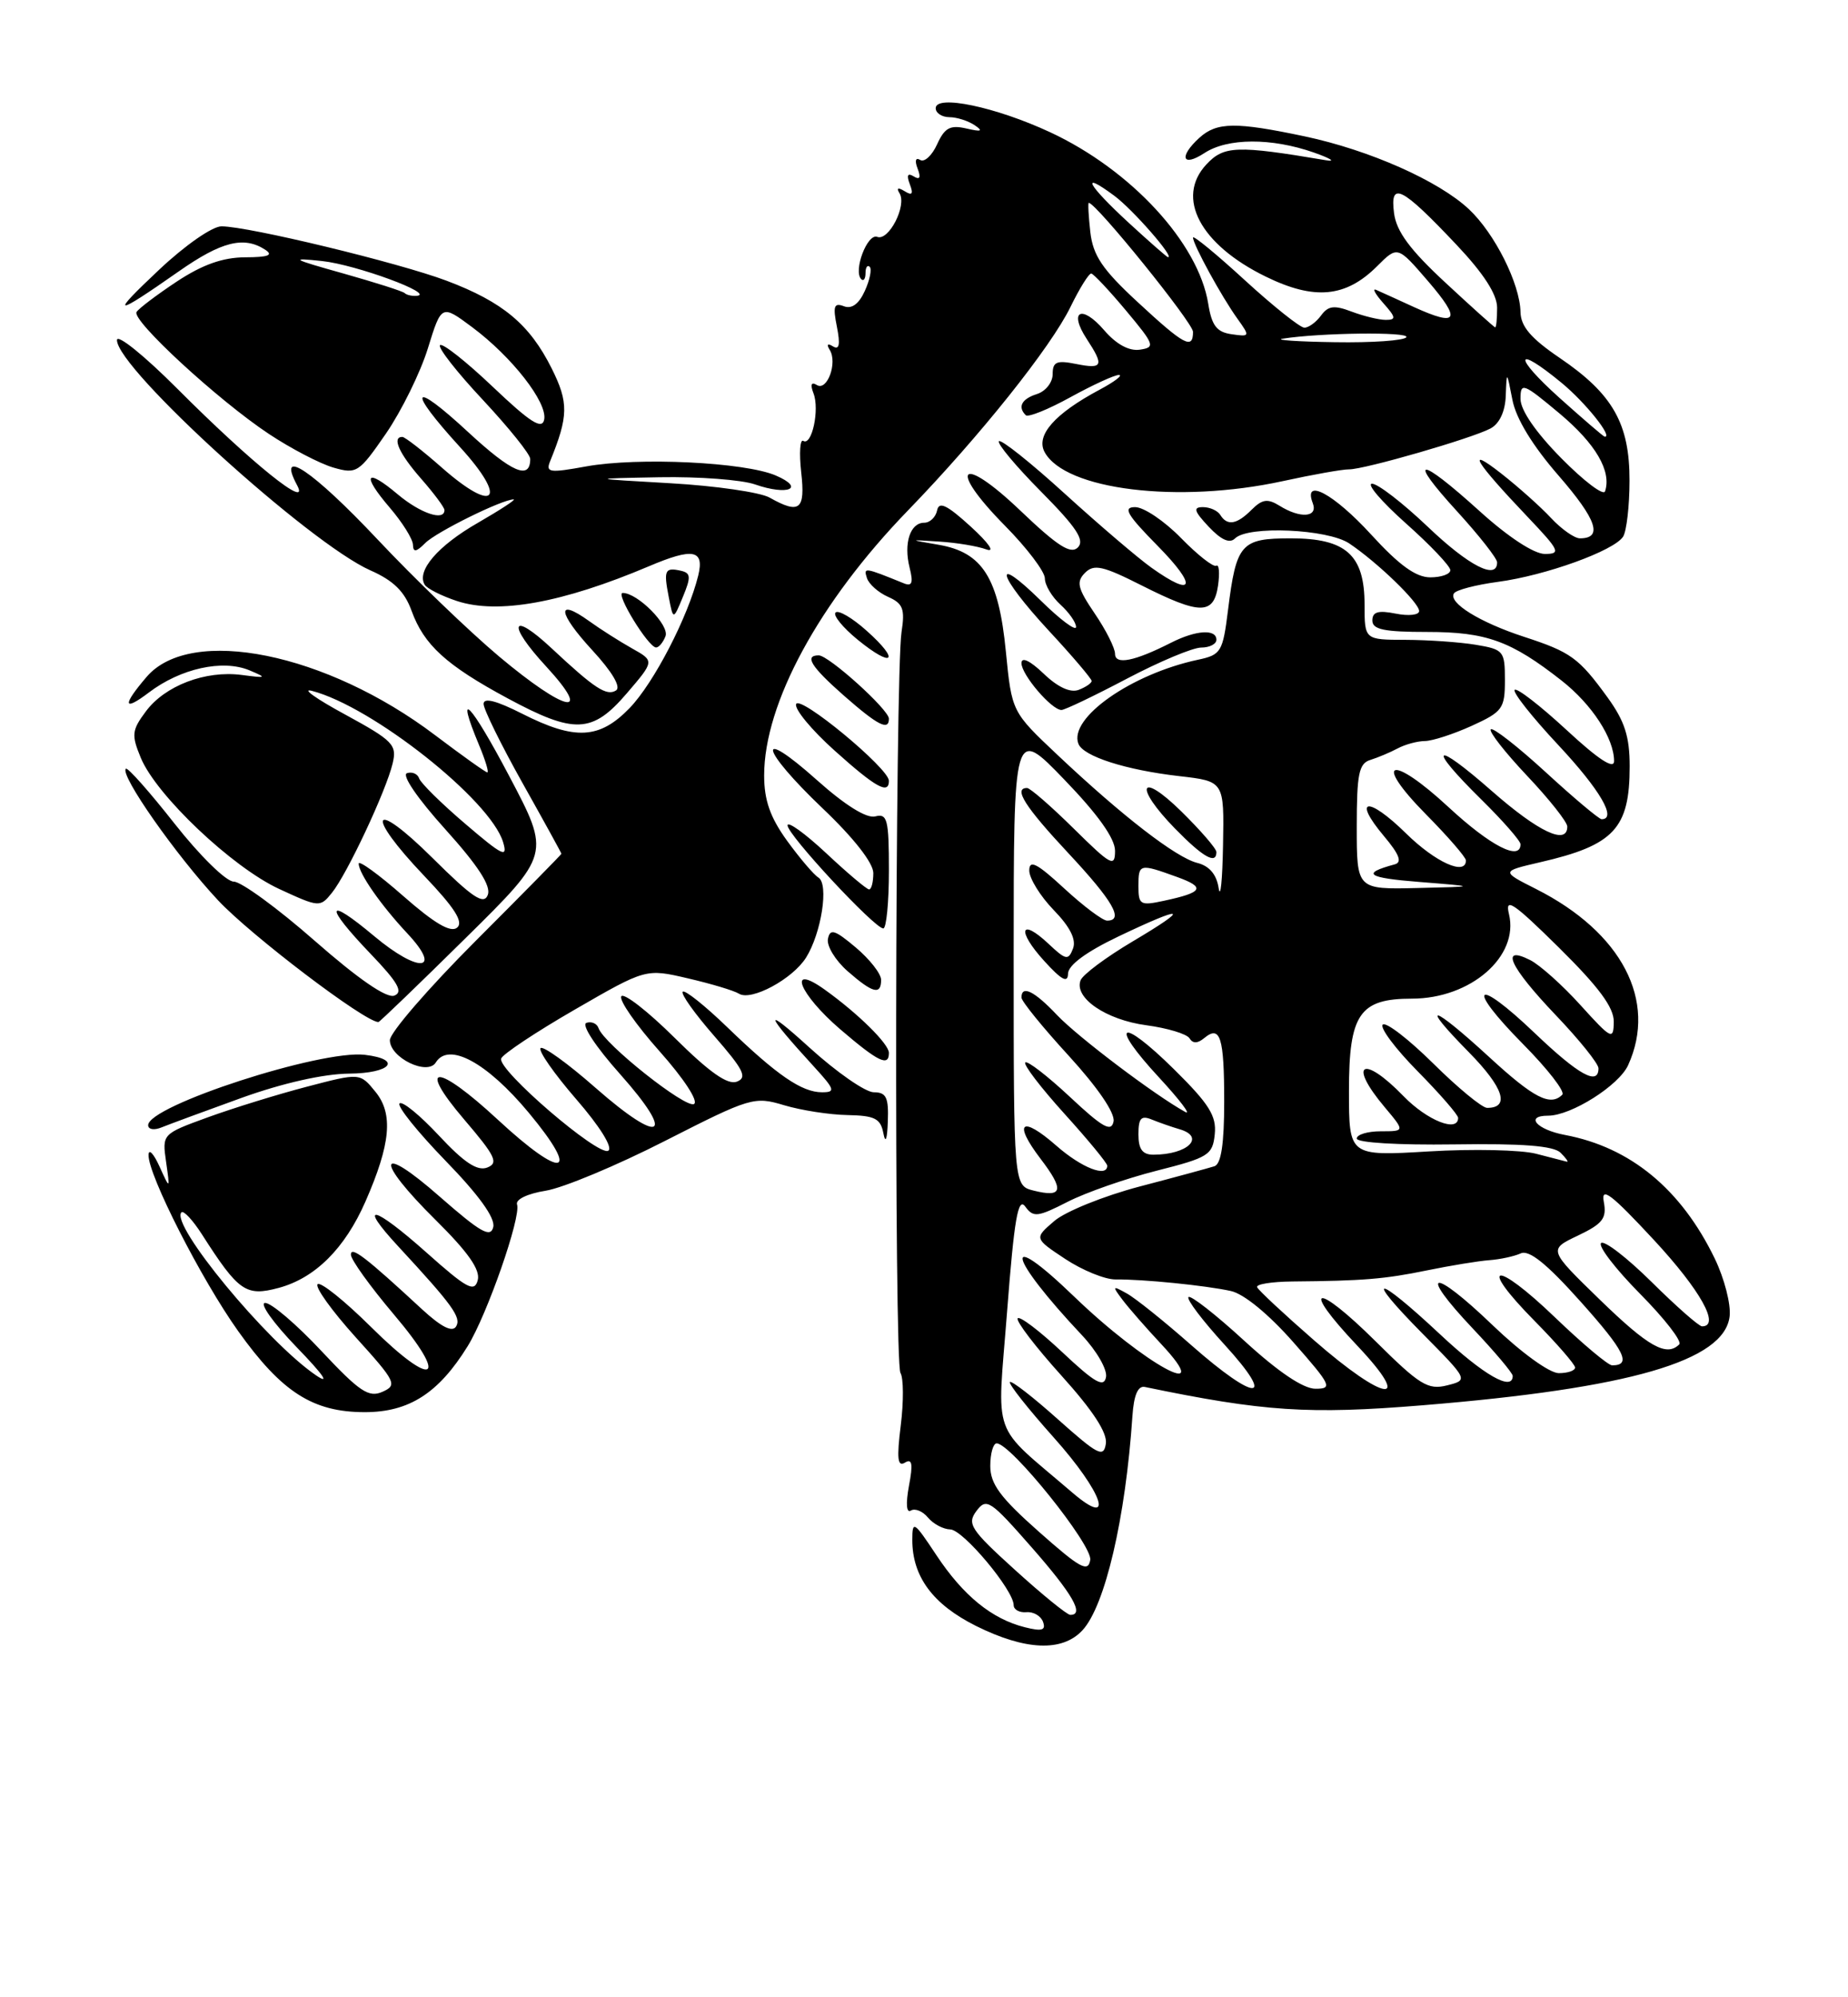 <?xml version="1.0" encoding="UTF-8" standalone="no"?>
<!DOCTYPE svg PUBLIC "-//W3C//DTD SVG 1.1//EN" "http://www.w3.org/Graphics/SVG/1.1/DTD/svg11.dtd" >
<svg xmlns="http://www.w3.org/2000/svg" xmlns:xlink="http://www.w3.org/1999/xlink" version="1.1" viewBox="0 0 237 256">
 <g >
 <path fill="currentColor"
d=" M 138.81 208.97 C 141.72 205.85 144.35 194.60 145.23 181.50 C 145.41 178.82 145.93 177.59 146.82 177.77 C 162.06 180.93 167.86 181.31 182.42 180.12 C 209.03 177.95 221.16 174.43 221.82 168.71 C 222.00 167.18 221.14 163.85 219.91 161.31 C 215.60 152.41 209.10 147.05 200.70 145.47 C 197.07 144.79 195.51 143.00 198.54 143.00 C 201.49 143.00 207.61 139.14 208.80 136.53 C 212.57 128.27 207.99 119.50 197.00 113.95 C 192.50 111.68 192.50 111.68 197.50 110.52 C 207.00 108.34 209.00 106.19 209.00 98.22 C 209.00 94.40 208.36 92.43 206.17 89.40 C 202.47 84.31 201.46 83.58 195.45 81.62 C 189.78 79.77 185.72 77.26 186.46 76.06 C 186.73 75.62 189.27 74.96 192.10 74.58 C 198.20 73.77 207.01 70.59 208.16 68.78 C 208.60 68.08 208.98 64.85 208.98 61.62 C 209.00 54.30 206.84 50.50 200.02 45.87 C 196.34 43.37 195.04 41.85 195.00 40.00 C 194.93 36.37 191.69 29.91 188.38 26.81 C 184.49 23.17 175.63 19.24 167.33 17.48 C 158.48 15.61 156.06 15.64 153.83 17.65 C 151.14 20.09 151.60 21.49 154.46 19.62 C 157.43 17.67 163.06 17.65 168.50 19.55 C 170.70 20.33 171.38 20.77 170.00 20.53 C 158.60 18.61 156.96 18.67 154.71 21.08 C 150.74 25.34 153.91 31.34 162.32 35.45 C 168.56 38.51 172.59 38.13 176.60 34.13 C 179.23 31.50 179.23 31.50 183.11 36.00 C 187.46 41.05 186.99 41.93 181.34 39.36 C 179.23 38.39 177.05 37.40 176.50 37.16 C 175.95 36.91 176.36 37.67 177.40 38.85 C 179.03 40.68 179.08 41.00 177.72 41.00 C 176.85 41.00 174.88 40.52 173.34 39.94 C 171.11 39.09 170.33 39.19 169.42 40.44 C 168.79 41.30 167.83 42.00 167.28 42.00 C 166.74 42.00 163.30 39.26 159.64 35.91 C 155.99 32.56 153.00 30.11 153.00 30.45 C 153.00 31.33 156.66 38.02 158.69 40.84 C 160.33 43.13 160.31 43.18 157.95 42.84 C 156.04 42.57 155.40 41.74 154.95 38.92 C 153.69 31.14 145.06 21.78 134.68 16.95 C 127.69 13.70 120.00 12.09 120.00 13.87 C 120.00 14.49 120.79 15.01 121.75 15.02 C 122.71 15.02 124.17 15.49 125.00 16.05 C 126.13 16.81 125.87 16.92 123.94 16.47 C 121.85 15.99 121.15 16.37 120.18 18.50 C 119.53 19.93 118.55 20.84 118.01 20.50 C 117.42 20.14 117.29 20.60 117.68 21.61 C 118.13 22.77 117.96 23.09 117.18 22.61 C 116.40 22.13 116.24 22.46 116.68 23.61 C 117.16 24.87 116.99 25.11 116.02 24.51 C 115.17 23.99 114.93 24.08 115.36 24.77 C 116.33 26.34 113.98 30.93 112.50 30.36 C 111.23 29.88 109.40 34.73 110.45 35.78 C 110.75 36.09 111.00 35.73 111.00 35.00 C 111.00 34.27 111.24 33.91 111.54 34.20 C 111.83 34.50 111.55 35.89 110.91 37.29 C 110.15 38.97 109.23 39.64 108.22 39.25 C 106.96 38.77 106.80 39.25 107.33 41.88 C 107.78 44.16 107.64 44.89 106.83 44.40 C 106.13 43.96 105.97 44.14 106.41 44.85 C 107.43 46.50 106.08 50.17 104.76 49.35 C 104.04 48.91 103.89 49.28 104.33 50.42 C 105.13 52.49 104.12 57.19 103.02 56.51 C 102.60 56.25 102.48 58.05 102.75 60.52 C 103.30 65.36 102.56 65.95 98.68 63.77 C 97.48 63.10 91.78 62.27 86.00 61.94 C 75.50 61.34 75.50 61.34 84.60 61.17 C 89.61 61.08 95.11 61.49 96.83 62.09 C 101.05 63.56 103.32 62.59 99.50 60.95 C 95.52 59.23 81.83 58.58 75.19 59.78 C 70.46 60.64 69.96 60.57 70.55 59.12 C 72.91 53.33 72.94 51.60 70.75 47.22 C 67.93 41.58 64.49 38.70 57.27 35.98 C 51.13 33.67 31.90 29.02 28.41 29.01 C 27.24 29.00 23.72 31.45 20.41 34.57 C 14.00 40.60 14.54 40.65 22.92 34.79 C 28.39 30.96 31.27 30.23 34.00 32.00 C 35.10 32.71 34.42 32.97 31.42 32.98 C 28.55 33.00 25.96 33.92 22.67 36.09 C 20.10 37.79 17.78 39.55 17.51 39.99 C 16.85 41.05 27.97 51.30 34.47 55.61 C 37.30 57.49 41.03 59.43 42.75 59.93 C 45.74 60.79 46.03 60.60 49.50 55.57 C 51.49 52.67 53.91 47.76 54.87 44.66 C 56.62 39.01 56.62 39.01 60.56 41.94 C 65.67 45.75 70.23 51.60 69.79 53.78 C 69.52 55.11 68.01 54.15 63.21 49.59 C 59.79 46.34 56.74 43.93 56.43 44.24 C 56.12 44.54 58.60 47.71 61.94 51.27 C 65.27 54.84 68.00 58.23 68.00 58.82 C 68.00 61.58 65.65 60.57 60.07 55.41 C 52.73 48.61 52.09 49.75 59.00 57.31 C 65.18 64.07 63.51 65.96 56.67 59.94 C 54.21 57.77 51.92 56.00 51.60 56.00 C 50.22 56.00 51.19 58.15 54.00 61.35 C 55.65 63.23 57.00 65.04 57.00 65.38 C 57.00 66.84 53.92 65.80 51.03 63.38 C 46.89 59.89 46.32 60.79 49.98 65.06 C 51.60 66.95 52.94 69.09 52.96 69.82 C 52.99 70.83 53.37 70.77 54.54 69.60 C 55.97 68.17 64.45 63.99 65.88 64.01 C 66.22 64.01 64.15 65.36 61.29 67.01 C 56.14 69.96 53.38 73.18 54.47 74.95 C 54.78 75.45 56.63 76.38 58.59 77.03 C 63.86 78.77 72.14 77.27 83.22 72.58 C 88.87 70.18 90.35 70.45 89.55 73.75 C 88.25 79.05 83.86 87.53 80.75 90.75 C 76.88 94.75 73.74 94.91 66.97 91.48 C 63.63 89.79 62.01 89.38 62.02 90.23 C 62.03 90.93 64.28 95.49 67.02 100.38 C 69.76 105.26 72.00 109.33 72.00 109.43 C 72.00 109.52 67.05 114.55 61.00 120.60 C 54.95 126.65 50.00 132.37 50.00 133.32 C 50.00 135.57 54.82 137.91 55.89 136.18 C 57.53 133.52 62.44 136.17 67.81 142.62 C 74.58 150.76 72.23 151.28 63.83 143.50 C 56.00 136.25 53.34 136.24 59.53 143.49 C 63.55 148.19 63.97 149.07 62.48 149.65 C 61.21 150.13 59.52 149.01 56.30 145.56 C 53.86 142.94 51.58 141.08 51.24 141.43 C 50.89 141.77 53.55 145.08 57.14 148.78 C 61.41 153.17 63.53 156.11 63.26 157.27 C 62.92 158.70 61.64 157.97 56.42 153.40 C 48.38 146.33 47.97 148.56 55.88 156.38 C 60.03 160.49 61.62 162.75 61.27 164.08 C 60.85 165.69 59.89 165.17 54.68 160.53 C 47.87 154.47 45.76 154.02 51.09 159.77 C 58.04 167.28 59.20 168.87 58.49 170.02 C 58.00 170.80 56.60 170.09 54.13 167.82 C 46.91 161.14 45.00 159.67 45.00 160.81 C 45.00 161.45 47.47 164.88 50.48 168.44 C 57.73 176.98 55.71 178.14 47.59 170.09 C 44.18 166.71 41.09 164.24 40.73 164.60 C 40.37 164.97 42.56 168.01 45.59 171.37 C 50.77 177.09 50.99 177.53 49.05 178.39 C 47.30 179.17 46.12 178.39 41.22 173.16 C 38.05 169.77 34.81 167.00 34.01 167.00 C 33.22 167.00 35.03 169.55 38.03 172.66 C 41.50 176.24 42.40 177.56 40.50 176.26 C 34.22 171.98 21.77 156.90 23.27 155.39 C 23.55 155.12 24.72 156.38 25.89 158.20 C 30.60 165.56 31.53 166.20 35.75 165.07 C 40.42 163.81 44.23 160.02 46.87 154.00 C 50.10 146.63 50.46 142.78 48.16 139.95 C 46.17 137.50 46.17 137.50 39.34 139.29 C 35.58 140.27 29.87 142.04 26.65 143.21 C 20.80 145.34 20.79 145.35 21.30 148.92 C 21.81 152.50 21.81 152.50 20.45 149.50 C 19.70 147.85 19.07 147.19 19.05 148.03 C 18.97 150.55 25.81 163.98 30.55 170.62 C 36.14 178.45 40.13 181.00 46.79 181.00 C 52.46 181.00 56.25 178.57 59.98 172.54 C 62.48 168.49 66.85 155.96 66.31 154.38 C 66.09 153.74 67.65 152.99 69.97 152.62 C 72.19 152.27 79.10 149.39 85.31 146.22 C 96.25 140.65 96.74 140.51 100.56 141.66 C 102.73 142.31 106.38 142.88 108.68 142.92 C 112.19 142.99 112.93 143.36 113.29 145.25 C 113.56 146.64 113.78 146.07 113.86 143.75 C 113.98 140.66 113.66 140.00 112.06 140.00 C 110.99 140.00 107.28 137.42 103.81 134.27 C 97.78 128.79 98.02 129.77 104.42 136.75 C 107.07 139.65 107.18 140.00 105.42 140.00 C 102.83 140.00 99.65 137.82 93.27 131.66 C 90.40 128.89 87.83 126.84 87.56 127.11 C 87.28 127.38 89.11 129.94 91.61 132.80 C 95.38 137.12 95.87 138.11 94.50 138.64 C 93.32 139.09 90.98 137.44 86.54 133.04 C 83.08 129.61 79.99 127.21 79.68 127.70 C 79.37 128.20 81.58 131.37 84.58 134.74 C 87.69 138.23 89.59 141.13 89.01 141.50 C 87.96 142.14 77.43 133.78 76.76 131.78 C 76.56 131.19 75.86 130.88 75.21 131.10 C 74.53 131.33 76.37 134.14 79.53 137.68 C 86.74 145.78 84.85 146.86 76.41 139.46 C 72.84 136.32 69.65 134.02 69.33 134.34 C 69.00 134.66 71.06 137.61 73.90 140.89 C 76.94 144.39 78.63 147.11 78.01 147.49 C 76.75 148.27 63.79 137.13 64.27 135.68 C 64.46 135.12 68.71 132.29 73.72 129.40 C 82.83 124.14 82.83 124.14 88.23 125.40 C 91.20 126.09 94.15 126.97 94.78 127.37 C 96.35 128.34 101.66 125.48 103.38 122.73 C 105.34 119.59 106.32 113.31 104.96 112.48 C 104.36 112.11 102.55 109.98 100.93 107.75 C 98.77 104.76 98.00 102.57 98.00 99.39 C 98.00 90.16 105.04 77.19 116.44 65.43 C 125.66 55.91 134.79 44.48 137.30 39.31 C 138.46 36.94 139.65 35.03 139.95 35.06 C 140.25 35.10 142.26 37.24 144.41 39.81 C 148.08 44.20 148.19 44.52 146.18 44.82 C 144.79 45.02 143.16 44.13 141.60 42.32 C 138.72 38.98 137.01 39.84 139.36 43.43 C 141.63 46.89 141.44 47.34 138.00 46.65 C 135.51 46.15 135.00 46.37 135.00 47.96 C 135.00 49.01 134.10 50.15 133.00 50.50 C 131.02 51.13 130.48 52.15 131.55 53.22 C 131.85 53.52 134.44 52.48 137.30 50.90 C 140.16 49.33 142.95 48.05 143.50 48.06 C 144.05 48.08 142.93 48.93 141.00 49.96 C 135.27 53.02 132.82 55.79 133.96 57.93 C 136.57 62.80 151.11 64.58 164.50 61.67 C 168.35 60.83 172.18 60.15 173.00 60.16 C 174.96 60.18 188.77 56.19 191.15 54.92 C 192.31 54.30 193.04 52.73 193.11 50.71 C 193.23 47.50 193.23 47.50 193.96 51.24 C 194.42 53.65 196.54 57.12 199.90 60.98 C 204.79 66.61 205.60 69.00 202.62 69.00 C 201.92 69.00 200.26 67.83 198.92 66.40 C 197.59 64.97 194.70 62.39 192.50 60.67 C 187.88 57.06 189.18 59.18 195.91 66.25 C 200.02 70.57 200.22 71.00 198.12 71.00 C 196.73 71.00 193.40 68.82 189.74 65.50 C 181.89 58.40 180.37 58.44 186.90 65.58 C 189.70 68.65 192.00 71.57 192.00 72.08 C 192.00 74.40 188.36 72.53 183.09 67.50 C 179.91 64.48 176.71 62.00 175.96 62.00 C 175.21 62.00 177.17 64.29 180.30 67.08 C 183.44 69.87 186.00 72.57 186.00 73.08 C 186.00 73.59 184.84 74.00 183.43 74.00 C 181.58 74.00 179.43 72.44 175.83 68.50 C 171.06 63.29 167.08 61.15 168.36 64.50 C 169.06 66.32 166.76 66.49 164.09 64.82 C 162.57 63.88 161.88 63.98 160.53 65.32 C 158.62 67.24 157.39 67.44 156.50 66.00 C 156.16 65.45 155.16 65.00 154.27 65.00 C 152.98 65.00 153.13 65.51 155.01 67.51 C 156.61 69.21 157.70 69.70 158.39 69.01 C 160.05 67.35 170.25 67.80 173.03 69.65 C 176.63 72.06 182.00 77.24 182.00 78.32 C 182.00 78.83 180.65 78.98 179.00 78.65 C 176.75 78.20 176.00 78.42 176.00 79.53 C 176.00 80.69 177.50 81.00 183.05 81.00 C 190.63 81.00 193.79 82.15 200.28 87.24 C 204.17 90.30 207.00 94.64 207.00 97.56 C 207.00 98.66 204.97 97.33 200.89 93.55 C 197.52 90.44 194.54 88.13 194.25 88.42 C 193.96 88.71 196.48 91.90 199.86 95.51 C 205.19 101.21 207.41 105.00 205.40 105.00 C 205.08 105.00 201.85 102.30 198.25 98.99 C 194.64 95.68 191.46 93.20 191.19 93.48 C 190.91 93.75 193.01 96.43 195.84 99.43 C 198.68 102.43 201.00 105.36 201.00 105.94 C 201.00 108.38 197.33 106.65 191.36 101.42 C 183.80 94.78 182.89 95.50 190.00 102.50 C 192.75 105.21 195.00 107.78 195.00 108.21 C 195.00 110.41 191.14 108.42 185.81 103.49 C 178.37 96.59 175.94 97.35 182.90 104.40 C 185.71 107.24 188.00 109.89 188.00 110.28 C 188.00 112.29 184.09 110.53 180.31 106.81 C 175.43 102.02 173.38 102.28 177.49 107.17 C 179.47 109.52 179.85 110.53 178.86 110.79 C 174.53 111.96 175.30 112.51 182.00 113.04 C 189.50 113.64 189.50 113.64 181.75 113.82 C 174.00 114.00 174.00 114.00 174.00 105.97 C 174.00 99.19 174.27 97.85 175.75 97.40 C 176.71 97.10 178.28 96.44 179.24 95.93 C 180.19 95.42 181.77 94.99 182.74 94.98 C 183.71 94.97 186.41 94.09 188.75 93.03 C 192.70 91.23 193.00 90.82 193.00 87.18 C 193.00 83.43 192.84 83.24 189.25 82.64 C 187.19 82.30 183.14 82.02 180.25 82.01 C 175.00 82.00 175.00 82.00 175.00 77.50 C 175.00 71.13 172.63 69.00 165.54 69.00 C 159.14 69.00 158.55 69.67 157.49 78.19 C 156.82 83.56 156.60 83.93 153.64 84.56 C 145.09 86.38 137.03 92.04 138.30 95.33 C 138.92 96.94 144.36 98.69 151.25 99.48 C 157.00 100.14 157.00 100.14 156.85 108.32 C 156.77 112.82 156.52 115.30 156.29 113.84 C 156.02 112.08 155.10 110.99 153.54 110.60 C 150.81 109.91 143.97 104.63 135.63 96.77 C 129.76 91.24 129.76 91.24 129.00 83.52 C 128.08 74.08 126.01 70.80 120.40 69.83 C 116.50 69.16 116.50 69.16 120.50 69.42 C 122.70 69.56 125.40 70.01 126.50 70.42 C 127.66 70.84 126.82 69.62 124.50 67.50 C 121.44 64.71 120.42 64.22 120.18 65.42 C 120.00 66.29 119.26 67.00 118.53 67.00 C 116.73 67.00 115.87 69.63 116.65 72.74 C 117.15 74.72 116.97 75.20 115.90 74.76 C 110.85 72.71 110.73 72.69 111.18 74.09 C 111.43 74.87 112.65 75.95 113.89 76.50 C 115.80 77.34 116.08 78.05 115.62 81.00 C 114.79 86.42 114.66 174.64 115.48 175.97 C 115.88 176.62 115.90 179.64 115.52 182.69 C 114.99 186.94 115.11 188.05 116.05 187.47 C 116.98 186.90 117.11 187.62 116.57 190.45 C 116.15 192.74 116.24 193.97 116.82 193.61 C 117.35 193.29 118.33 193.69 119.01 194.51 C 119.69 195.33 120.98 196.01 121.87 196.03 C 123.51 196.06 130.00 203.81 130.00 205.74 C 130.00 206.31 130.74 206.72 131.64 206.64 C 132.55 206.56 133.50 207.13 133.77 207.89 C 134.15 208.96 133.62 209.12 131.44 208.57 C 127.20 207.51 123.53 204.52 120.09 199.33 C 117.20 194.97 117.00 194.84 117.00 197.38 C 117.00 202.08 119.64 205.64 125.17 208.40 C 131.50 211.55 136.22 211.75 138.81 208.97 Z  M 31.00 140.71 C 36.26 138.82 41.50 137.64 44.76 137.61 C 50.14 137.57 51.65 135.78 46.80 135.20 C 41.18 134.52 19.00 141.72 19.00 144.22 C 19.00 144.77 19.77 144.90 20.75 144.49 C 21.71 144.10 26.32 142.40 31.00 140.71 Z  M 114.00 134.95 C 114.00 133.80 110.02 129.88 105.75 126.83 C 100.89 123.36 102.48 127.40 107.75 131.92 C 112.64 136.11 114.00 136.77 114.00 134.95 Z  M 59.70 120.25 C 70.60 109.50 70.60 109.50 65.32 99.50 C 60.34 90.05 58.28 87.94 61.45 95.53 C 62.25 97.44 62.72 99.00 62.50 99.00 C 62.28 99.00 59.27 96.85 55.80 94.23 C 41.86 83.68 24.47 80.16 18.81 86.75 C 15.67 90.41 15.78 91.27 19.08 88.77 C 23.16 85.67 28.55 84.48 32.00 85.92 C 34.28 86.88 34.19 86.93 31.00 86.51 C 26.35 85.90 21.15 87.88 18.70 91.19 C 16.90 93.60 16.84 94.20 18.06 97.14 C 20.05 101.94 29.76 111.14 35.78 113.93 C 40.93 116.31 41.05 116.32 42.57 114.43 C 44.52 112.02 49.51 101.38 50.35 97.87 C 50.93 95.46 50.44 94.95 44.24 91.57 C 40.53 89.56 38.62 88.19 40.00 88.55 C 47.73 90.55 62.89 102.53 64.52 107.94 C 65.15 110.03 64.47 109.70 59.69 105.61 C 56.62 103.00 53.96 100.37 53.76 99.78 C 53.56 99.19 52.86 98.88 52.19 99.10 C 51.49 99.34 53.56 102.36 57.09 106.27 C 61.32 110.96 63.00 113.55 62.56 114.70 C 62.05 116.03 60.63 115.09 55.46 109.96 C 47.64 102.21 46.72 104.20 54.40 112.26 C 58.32 116.37 59.48 118.19 58.62 118.90 C 57.80 119.58 55.72 118.36 51.72 114.85 C 48.58 112.09 46.00 110.22 46.00 110.69 C 46.00 111.93 48.84 116.01 52.24 119.64 C 56.82 124.53 53.71 124.78 47.98 119.98 C 41.76 114.77 41.53 116.00 47.55 122.28 C 51.05 125.93 51.74 127.16 50.57 127.61 C 49.59 127.99 45.96 125.49 40.38 120.60 C 35.62 116.42 30.93 113.00 29.98 113.00 C 29.01 113.00 25.66 109.72 22.39 105.57 C 19.17 101.48 16.36 98.31 16.14 98.53 C 15.34 99.32 22.59 109.65 27.97 115.40 C 32.22 119.93 46.80 131.00 48.53 131.00 C 48.68 131.00 53.71 126.16 59.70 120.25 Z  M 113.00 125.59 C 113.00 124.81 111.54 122.95 109.75 121.44 C 107.05 119.17 106.45 118.98 106.18 120.34 C 106.00 121.24 107.13 123.09 108.68 124.46 C 111.92 127.30 113.00 127.59 113.00 125.59 Z  M 114.00 111.59 C 114.00 105.03 113.80 104.24 112.25 104.64 C 111.14 104.93 108.39 103.22 104.75 99.97 C 96.84 92.92 97.47 95.96 105.50 103.61 C 109.48 107.39 112.00 110.61 112.00 111.90 C 112.00 113.05 111.76 114.00 111.46 114.00 C 111.16 114.00 108.68 111.91 105.96 109.36 C 103.23 106.81 101.00 105.21 101.00 105.79 C 101.00 107.00 112.16 119.00 113.28 119.00 C 113.67 119.00 114.00 115.67 114.00 111.59 Z  M 156.00 109.21 C 156.00 108.77 153.97 106.43 151.50 104.00 C 146.12 98.72 145.38 100.76 150.70 106.21 C 154.29 109.88 156.00 110.85 156.00 109.21 Z  M 114.00 100.08 C 114.00 98.48 102.52 89.00 102.10 90.25 C 101.87 90.89 104.10 93.58 107.04 96.21 C 112.31 100.94 114.00 101.88 114.00 100.08 Z  M 80.39 88.86 C 83.94 84.72 83.94 84.72 81.06 83.11 C 79.48 82.22 77.00 80.65 75.56 79.61 C 71.30 76.55 71.51 78.51 75.96 83.34 C 78.52 86.12 79.68 88.08 79.00 88.50 C 77.79 89.25 76.25 88.24 70.77 83.12 C 65.51 78.20 64.96 79.92 70.04 85.42 C 76.18 92.09 72.55 91.31 63.99 84.13 C 60.15 80.90 53.13 74.15 48.41 69.13 C 40.13 60.34 35.41 57.16 38.10 62.19 C 39.86 65.48 32.25 59.35 22.75 49.83 C 18.49 45.56 15.00 42.75 15.00 43.59 C 15.00 47.24 39.67 69.64 47.51 73.11 C 50.46 74.41 51.89 75.82 52.78 78.28 C 54.37 82.66 57.22 85.26 65.09 89.50 C 73.67 94.12 75.96 94.03 80.39 88.86 Z  M 114.00 92.12 C 114.00 90.96 106.28 84.00 105.00 84.00 C 103.10 84.00 104.02 85.46 108.25 89.18 C 112.57 92.97 114.00 93.71 114.00 92.12 Z  M 144.50 87.00 C 148.68 84.80 152.97 83.00 154.05 83.00 C 155.12 83.00 156.00 82.55 156.00 82.00 C 156.00 80.59 153.38 80.76 150.20 82.37 C 145.48 84.77 143.00 85.26 143.00 83.80 C 143.00 83.07 141.83 80.74 140.39 78.63 C 138.19 75.39 138.00 74.58 139.15 73.42 C 140.30 72.27 141.43 72.52 146.40 75.03 C 153.93 78.83 155.65 78.83 156.21 75.05 C 156.44 73.43 156.34 72.29 155.98 72.51 C 155.62 72.73 153.59 71.14 151.46 68.96 C 149.33 66.78 146.69 65.00 145.58 65.00 C 143.96 65.00 144.52 65.96 148.50 70.00 C 153.60 75.18 153.15 76.67 147.68 72.77 C 145.95 71.54 140.96 67.28 136.58 63.30 C 132.20 59.31 128.39 56.28 128.11 56.55 C 127.84 56.83 130.27 59.74 133.52 63.02 C 138.07 67.61 139.15 69.25 138.23 70.17 C 137.32 71.08 135.63 70.00 130.85 65.44 C 123.17 58.11 121.43 59.83 128.88 67.38 C 131.70 70.23 134.00 73.27 134.00 74.13 C 134.00 74.99 134.90 76.50 136.00 77.50 C 137.10 78.50 138.00 79.78 138.00 80.36 C 138.00 80.94 135.97 79.43 133.50 77.00 C 127.13 70.75 127.90 73.70 134.50 80.83 C 137.53 84.09 140.00 87.00 140.00 87.28 C 140.00 87.56 139.25 88.07 138.34 88.42 C 137.27 88.83 135.65 88.08 133.84 86.34 C 132.09 84.67 131.00 84.15 131.00 85.00 C 131.00 86.48 134.86 91.00 136.13 91.00 C 136.55 91.00 140.32 89.20 144.50 87.00 Z  M 111.15 80.85 C 109.31 79.20 107.52 78.15 107.16 78.51 C 106.80 78.86 108.08 80.43 110.00 82.00 C 114.54 85.70 115.51 84.74 111.15 80.85 Z  M 85.35 81.54 C 85.88 80.14 81.78 76.00 79.86 76.00 C 78.87 76.00 83.14 82.97 84.14 82.99 C 84.50 82.99 85.04 82.34 85.35 81.54 Z  M 87.34 73.16 C 85.27 72.69 85.09 73.07 85.76 76.50 C 86.34 79.50 86.34 79.50 87.58 76.50 C 88.63 73.97 88.60 73.45 87.34 73.16 Z  M 130.18 201.23 C 124.46 196.05 123.99 195.32 125.23 193.66 C 126.51 191.95 127.00 192.28 132.30 198.32 C 137.57 204.32 139.12 207.02 137.25 206.98 C 136.84 206.97 133.66 204.39 130.18 201.23 Z  M 133.25 196.34 C 128.29 191.95 127.00 190.21 127.00 187.90 C 127.00 186.31 127.37 185.00 127.82 185.00 C 129.64 185.00 140.13 198.06 139.82 199.94 C 139.55 201.58 138.52 201.01 133.25 196.34 Z  M 137.50 191.29 C 126.96 182.25 127.87 184.79 129.16 168.06 C 130.07 156.23 130.56 153.39 131.48 154.64 C 132.52 156.07 133.06 156.01 136.92 154.04 C 139.27 152.84 144.41 151.05 148.35 150.05 C 154.99 148.37 155.52 148.04 155.79 145.37 C 156.03 143.03 155.06 141.49 150.57 137.06 C 143.64 130.22 142.12 131.06 148.65 138.11 C 151.32 141.00 152.82 142.98 152.00 142.52 C 148.07 140.35 138.19 132.88 135.56 130.10 C 132.65 127.02 131.00 126.21 131.00 127.86 C 131.00 128.33 133.73 131.69 137.08 135.34 C 140.77 139.38 143.02 142.66 142.81 143.74 C 142.53 145.15 141.42 144.53 137.22 140.60 C 134.33 137.90 131.75 135.91 131.49 136.18 C 131.22 136.45 133.48 139.40 136.50 142.74 C 139.53 146.08 142.00 149.08 142.00 149.41 C 142.00 150.97 138.71 149.68 135.50 146.87 C 130.99 142.91 129.87 143.83 133.46 148.54 C 136.52 152.55 136.30 153.54 132.55 152.60 C 130.00 151.96 130.00 151.96 130.00 122.58 C 130.00 93.19 130.00 93.19 136.50 99.93 C 140.80 104.38 143.00 107.47 143.00 109.05 C 143.00 111.20 142.49 110.93 137.72 106.22 C 134.81 103.35 132.11 101.00 131.72 101.00 C 129.92 101.00 131.45 103.40 137.00 109.34 C 142.74 115.48 144.19 118.00 141.98 118.00 C 141.42 118.00 138.94 116.14 136.48 113.87 C 132.98 110.64 132.00 110.14 132.00 111.58 C 132.00 112.58 133.41 114.86 135.13 116.64 C 137.24 118.81 138.05 120.43 137.61 121.58 C 137.01 123.13 136.70 123.07 134.48 120.98 C 130.83 117.55 130.37 119.27 133.90 123.15 C 136.14 125.62 136.95 126.05 136.97 124.80 C 136.99 123.71 139.29 122.01 143.39 120.05 C 152.00 115.94 152.80 116.20 145.27 120.66 C 141.88 122.67 138.86 124.91 138.58 125.65 C 137.72 127.90 141.85 130.72 147.02 131.41 C 149.71 131.77 152.20 132.52 152.55 133.08 C 152.97 133.77 153.58 133.76 154.43 133.06 C 156.50 131.34 157.00 132.94 157.00 141.20 C 157.00 146.60 156.61 149.19 155.75 149.48 C 155.06 149.70 150.74 150.88 146.15 152.08 C 141.55 153.29 136.63 155.28 135.21 156.50 C 132.62 158.72 132.62 158.72 136.62 161.37 C 138.82 162.82 141.71 164.00 143.06 163.99 C 146.57 163.95 154.62 164.76 157.85 165.47 C 159.52 165.83 162.70 168.44 165.87 172.04 C 170.73 177.56 170.94 178.00 168.70 178.00 C 167.14 178.00 163.93 175.84 159.60 171.87 C 155.93 168.50 152.69 165.97 152.42 166.25 C 152.14 166.52 154.23 169.28 157.06 172.37 C 163.78 179.73 161.14 179.77 152.81 172.44 C 149.34 169.38 145.60 166.38 144.50 165.78 C 142.65 164.75 142.61 164.81 143.95 166.59 C 144.74 167.64 146.97 170.19 148.90 172.25 C 156.13 179.98 146.78 174.89 137.75 166.18 C 128.40 157.17 129.18 160.97 138.76 171.14 C 140.65 173.15 142.04 175.56 141.84 176.52 C 141.57 177.90 140.40 177.23 136.21 173.29 C 133.30 170.56 130.74 168.62 130.51 168.98 C 130.29 169.35 132.81 172.64 136.12 176.31 C 140.17 180.80 142.04 183.66 141.82 185.05 C 141.54 186.87 140.82 186.50 135.70 181.94 C 132.52 179.09 129.73 176.93 129.52 177.14 C 129.31 177.36 131.84 180.56 135.14 184.25 C 141.49 191.35 143.07 196.06 137.50 191.29 Z  M 168.50 171.77 C 164.65 168.41 161.37 165.36 161.22 164.98 C 161.06 164.60 163.08 164.28 165.72 164.25 C 174.83 164.17 177.53 163.95 183.00 162.83 C 186.03 162.21 189.62 161.62 191.00 161.52 C 192.38 161.42 194.19 161.03 195.03 160.65 C 196.11 160.16 198.37 161.98 202.73 166.86 C 208.38 173.17 209.28 175.00 206.75 175.00 C 206.24 175.00 202.94 172.23 199.41 168.84 C 191.69 161.43 189.43 161.83 196.81 169.31 C 199.66 172.20 202.00 174.89 202.00 175.28 C 202.00 175.68 201.06 176.00 199.91 176.00 C 198.72 176.00 195.09 173.37 191.41 169.84 C 183.64 162.38 181.73 162.72 188.89 170.29 C 191.70 173.26 194.00 175.99 194.00 176.35 C 194.00 178.39 190.29 176.27 184.66 171.00 C 176.38 163.26 174.79 163.21 182.44 170.94 C 188.32 176.88 188.32 176.88 185.57 177.57 C 183.14 178.18 182.06 177.52 176.44 171.94 C 168.68 164.25 166.68 164.67 174.03 172.44 C 181.40 180.23 177.67 179.78 168.50 171.77 Z  M 205.18 166.59 C 198.57 160.17 198.57 160.17 202.36 158.37 C 205.56 156.84 206.08 156.16 205.68 154.03 C 205.31 152.03 206.64 153.04 212.11 158.93 C 218.09 165.38 220.67 170.00 218.28 170.00 C 217.88 170.00 214.97 167.44 211.81 164.31 C 208.64 161.18 205.73 158.94 205.33 159.33 C 204.94 159.73 207.19 162.65 210.33 165.83 C 213.48 169.01 215.74 171.92 215.36 172.31 C 213.73 173.94 211.40 172.63 205.18 166.59 Z  M 197.00 147.88 C 195.07 147.38 188.89 147.24 183.25 147.58 C 173.00 148.19 173.00 148.19 173.00 139.82 C 173.00 129.98 174.35 128.00 181.06 128.00 C 188.62 128.00 194.84 122.58 193.52 117.16 C 192.98 114.95 194.07 115.68 199.94 121.47 C 205.06 126.53 206.99 129.14 206.96 130.97 C 206.93 133.35 206.67 133.22 202.71 128.85 C 200.40 126.29 197.49 123.69 196.25 123.06 C 192.30 121.07 193.62 123.92 199.50 130.09 C 202.53 133.26 205.00 136.33 205.00 136.93 C 205.00 139.20 202.46 137.79 196.79 132.38 C 189.13 125.07 187.89 126.31 195.33 133.83 C 198.48 137.01 200.74 139.92 200.36 140.31 C 198.83 141.84 196.71 140.75 191.00 135.50 C 183.58 128.68 181.89 128.29 188.41 134.90 C 192.83 139.40 193.68 142.00 190.72 142.00 C 190.08 142.00 186.97 139.44 183.81 136.31 C 180.64 133.18 177.73 130.94 177.33 131.33 C 176.94 131.73 178.95 134.41 181.81 137.31 C 184.66 140.20 187.00 142.89 187.00 143.28 C 187.00 145.20 183.03 143.62 180.00 140.50 C 174.76 135.10 172.81 136.25 177.59 141.92 C 180.18 145.00 180.18 145.00 177.09 145.00 C 175.39 145.00 174.00 145.42 174.00 145.93 C 174.00 146.46 179.32 146.78 186.44 146.68 C 195.26 146.55 199.24 146.86 200.14 147.75 C 200.83 148.44 201.20 148.95 200.95 148.90 C 200.70 148.84 198.93 148.38 197.00 147.88 Z  M 146.00 145.39 C 146.00 143.30 146.35 142.93 147.75 143.51 C 148.71 143.90 150.29 144.45 151.25 144.73 C 154.66 145.71 152.33 148.00 147.92 148.00 C 146.52 148.00 146.00 147.30 146.00 145.39 Z  M 146.00 113.58 C 146.00 110.69 146.13 110.66 150.94 112.40 C 154.66 113.74 154.31 114.38 149.25 115.46 C 146.24 116.11 146.00 115.97 146.00 113.58 Z  M 200.24 58.74 C 196.96 55.42 195.00 52.57 195.00 51.13 C 195.00 48.96 195.32 49.08 200.01 53.00 C 204.65 56.89 206.70 60.40 205.84 62.98 C 205.64 63.57 203.12 61.66 200.24 58.74 Z  M 200.00 51.00 C 194.01 45.62 194.23 44.09 200.28 49.08 C 203.33 51.59 206.93 56.10 205.79 55.97 C 205.63 55.95 203.03 53.71 200.00 51.00 Z  M 145.88 38.70 C 141.37 34.53 140.18 32.76 139.83 29.75 C 139.60 27.69 139.51 26.00 139.63 26.00 C 140.57 26.00 153.00 41.38 153.00 42.53 C 153.00 44.86 151.87 44.25 145.88 38.70 Z  M 164.50 43.41 C 169.28 42.65 180.80 42.51 180.36 43.22 C 180.10 43.65 175.97 43.94 171.19 43.86 C 166.41 43.79 163.40 43.58 164.50 43.41 Z  M 185.35 36.21 C 180.82 32.01 179.08 29.66 178.78 27.31 C 178.24 23.16 179.75 23.92 186.77 31.35 C 190.28 35.06 192.00 37.73 192.00 39.44 C 192.00 40.85 191.89 41.98 191.75 41.96 C 191.61 41.93 188.73 39.35 185.35 36.21 Z  M 51.90 37.57 C 51.67 37.33 48.10 36.20 43.99 35.04 C 37.41 33.20 37.09 33.01 41.31 33.46 C 45.69 33.93 55.98 37.72 53.42 37.92 C 52.82 37.96 52.14 37.81 51.90 37.57 Z  M 144.75 28.55 C 139.46 23.68 138.45 21.79 142.89 25.08 C 145.28 26.84 150.74 33.10 149.78 32.96 C 149.63 32.94 147.36 30.95 144.75 28.55 Z "/>
</g>
</svg>